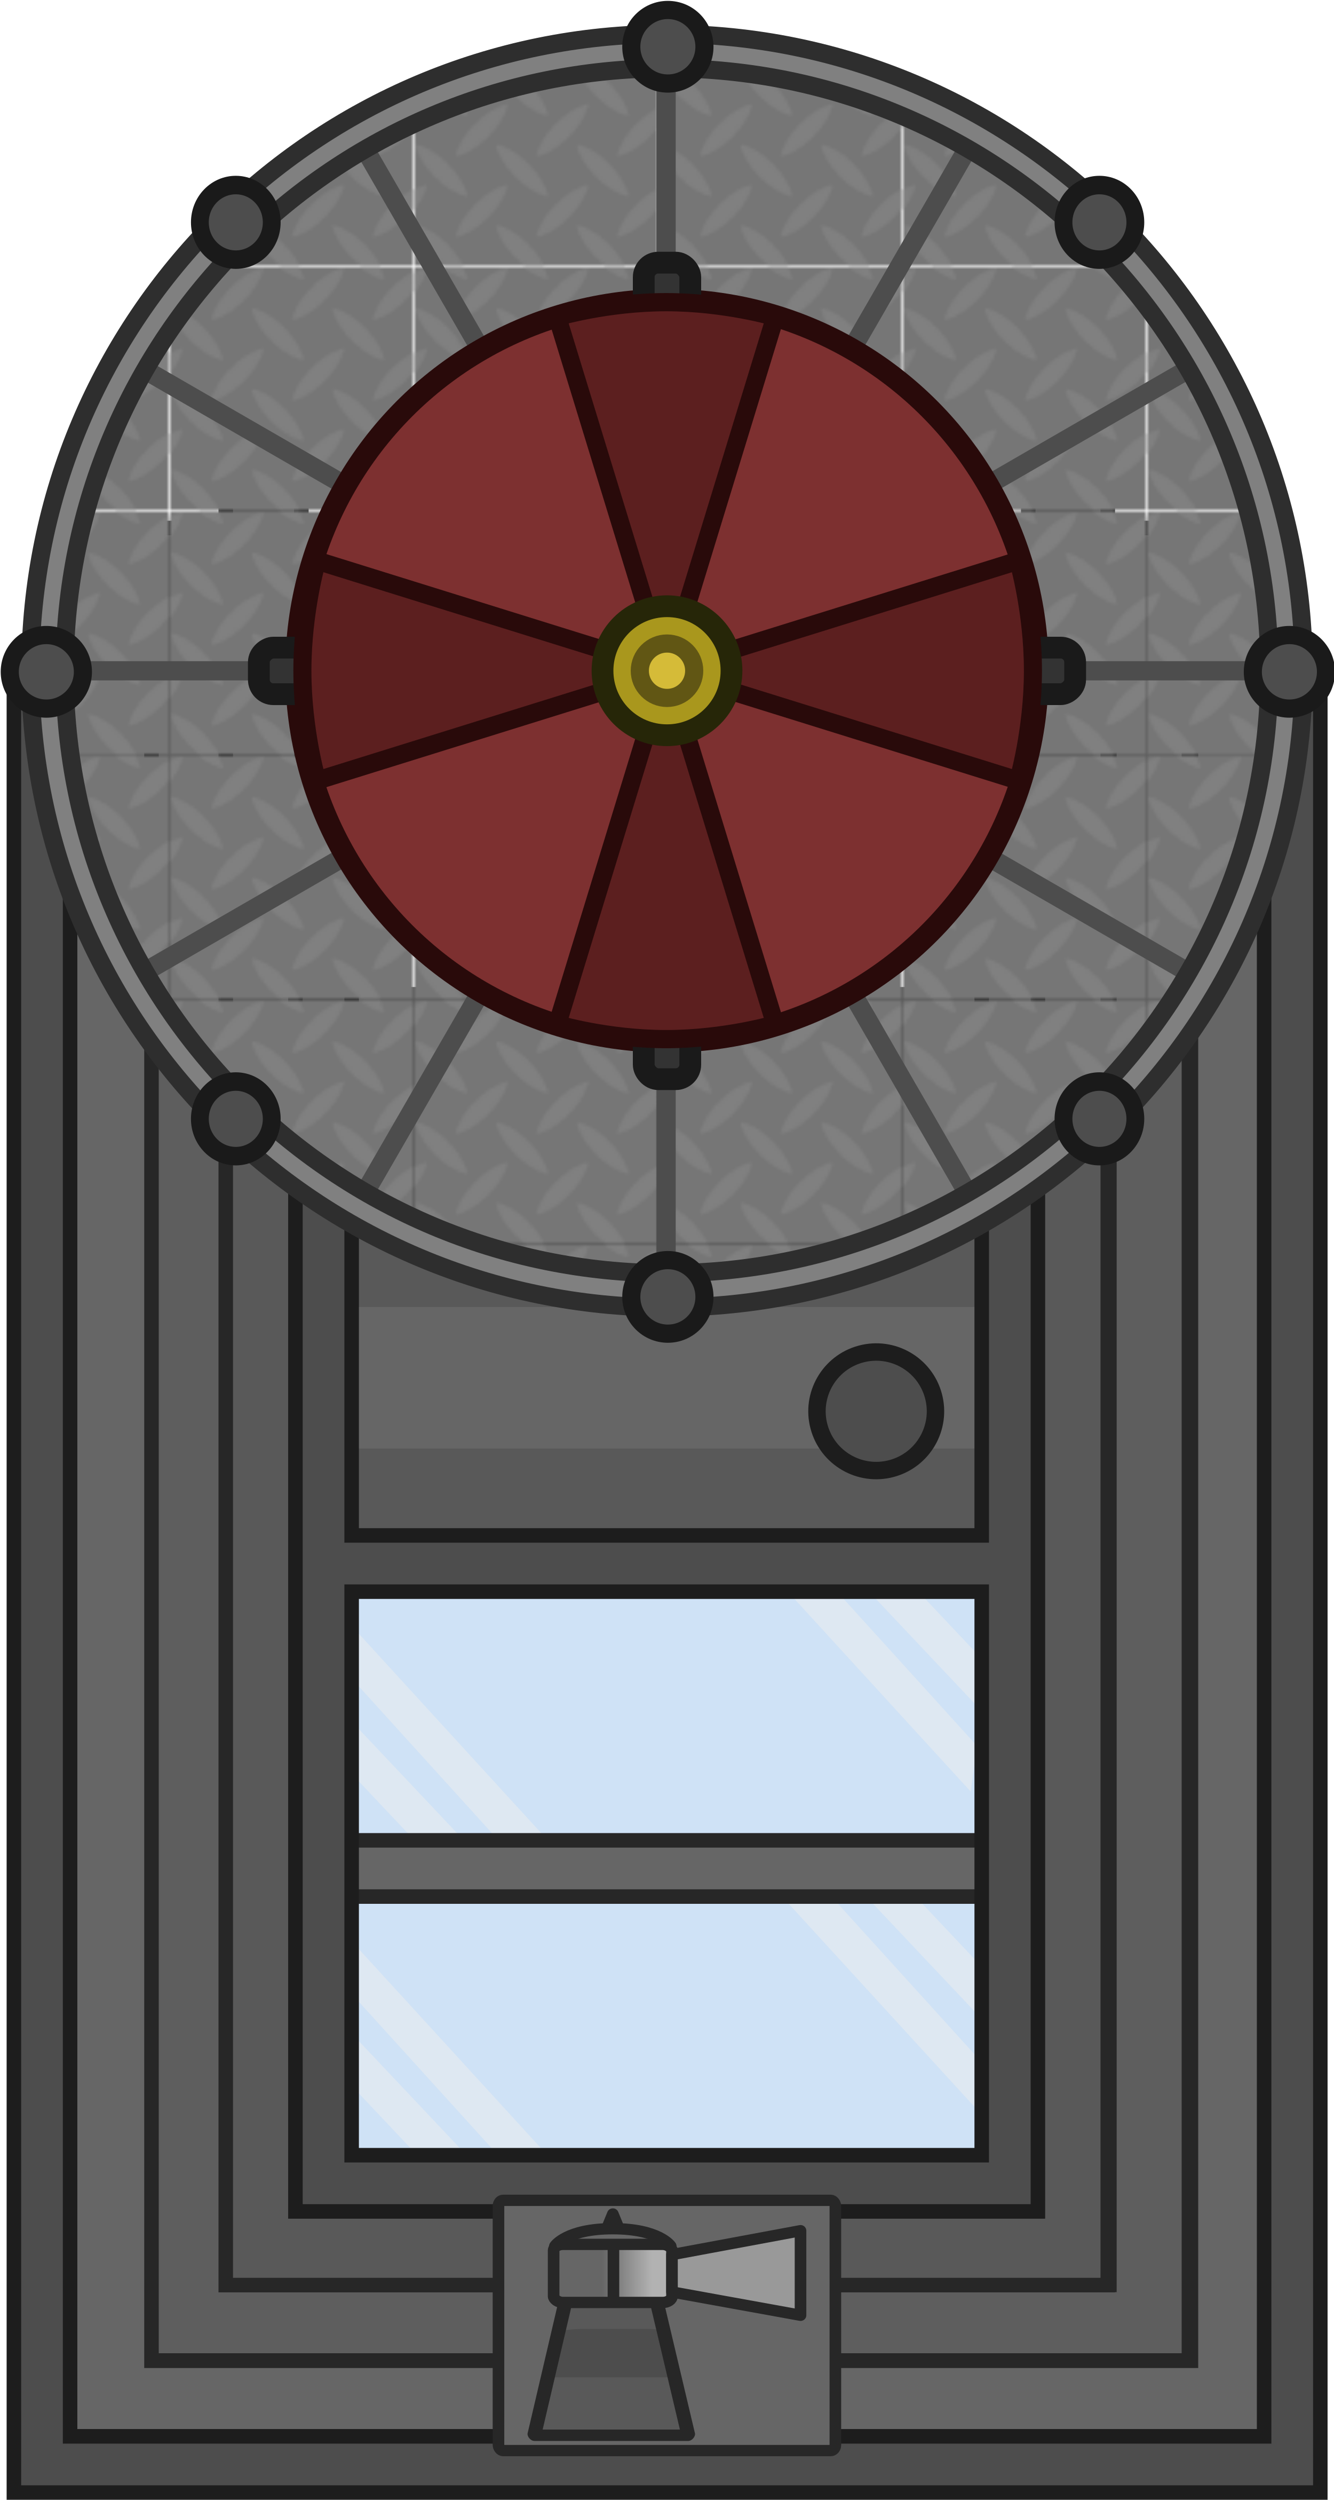 <svg xmlns="http://www.w3.org/2000/svg" xmlns:xlink="http://www.w3.org/1999/xlink" xml:space="preserve" width="459.36" height="860.578" viewBox="0 0 121.539 227.695"><defs><linearGradient xlink:href="#b" id="d" x1="395.333" x2="409.465" y1="500.151" y2="500.151" gradientTransform="matrix(.322 0 0 .221 -47.328 13.107)" gradientUnits="userSpaceOnUse"/><linearGradient id="b"><stop offset="0" style="stop-color:#666;stop-opacity:1"/><stop offset="1" style="stop-color:#b2b2b2;stop-opacity:1"/></linearGradient><pattern xlink:href="#a" id="c" x="0" y="0" patternTransform="translate(196.517 1899.133)scale(.265)" preserveAspectRatio="xMidYMid"/><pattern id="a" width="83.299" height="83.299" patternTransform="translate(196.517 1899.133)" patternUnits="userSpaceOnUse" preserveAspectRatio="xMidYMid"><path d="M0 0h83.299v83.299H0z" style="fill:#767676;fill-opacity:1;stroke-width:4.984;stroke-linecap:round"/><path d="M9.879 0c4.69 3.634 8.13 4.044 8.13 4.044S17.776 2.447 16.552 0zm27.736 0c4.69 3.634 8.13 4.044 8.13 4.044S45.512 2.447 44.288 0zm27.724 0c4.69 3.634 8.13 4.044 8.13 4.044S73.235 2.447 72.012 0zM4.145.019S2.529.19 0 1.472v6.77C3.655 3.531 4.145.02 4.145.02m27.736 0s-2.806.289-6.823 3.048v-.004c-1.34.918-2.81 2.114-4.363 3.667-6.187 6.193-6.71 11.18-6.71 11.18s4.927-.51 11.068-6.598C31.239 5.122 31.88.02 31.88.02Zm27.724 0s-2.81.29-6.835 3.056v.004c-1.333.915-2.796 2.105-4.34 3.65-6.187 6.193-6.71 11.179-6.71 11.179s4.93-.51 11.073-6.602v-.011C58.965 5.112 59.605.019 59.605.019Zm23.694 1.4a23 23 0 0 0-2.782 1.648v-.004c-1.339.918-2.81 2.114-4.363 3.667-6.187 6.193-6.708 11.18-6.708 11.18s4.926-.51 11.066-6.597A32 32 0 0 0 83.3 8.107zM.116 13.884s.282 2.7 2.9 6.602h-.003c.937 1.396 2.176 2.948 3.811 4.582 6.193 6.194 11.185 6.717 11.185 6.717s-.635-5.102-6.822-11.293h.013C5.051 14.394.115 13.885.115 13.885Zm27.734 0s.284 2.7 2.901 6.602h-.002c.937 1.396 2.176 2.948 3.81 4.582 6.194 6.194 11.186 6.717 11.186 6.717s-.635-5.102-6.822-11.293h.013c-6.15-6.099-11.086-6.608-11.086-6.608Zm27.725 0s.283 2.7 2.9 6.602h-.002c.937 1.396 2.176 2.948 3.81 4.582 6.194 6.194 11.185 6.717 11.185 6.717s-.634-5.102-6.821-11.293h.013c-6.15-6.099-11.085-6.608-11.085-6.608ZM4.145 27.762s-1.616.17-4.145 1.452v6.771c3.655-4.711 4.145-8.223 4.145-8.223m27.736 0s-2.805.289-6.823 3.048v-.004c-1.34.918-2.81 2.112-4.363 3.666-6.187 6.193-6.71 11.18-6.71 11.18s4.93-.51 11.073-6.603c6.181-6.188 6.823-11.286 6.823-11.286zm27.724 0s-2.81.29-6.835 3.056v.004c-1.333.915-2.796 2.104-4.34 3.648-6.187 6.193-6.71 11.18-6.71 11.18s4.93-.51 11.073-6.602v-.012c6.172-6.182 6.812-11.275 6.812-11.275zm23.694 1.4c-.834.416-1.767.951-2.782 1.648v-.004c-1.339.918-2.81 2.112-4.363 3.666-6.187 6.193-6.708 11.18-6.708 11.18s4.929-.51 11.071-6.603A32 32 0 0 0 83.3 35.85zM.116 41.625s.282 2.703 2.904 6.608h.001c.936 1.393 2.172 2.943 3.803 4.574C13.017 59 18.01 59.523 18.01 59.523s-.634-5.1-6.818-11.289h.01C5.05 42.134.115 41.626.115 41.626m27.734 0s.283 2.703 2.905 6.608h.002c.936 1.393 2.172 2.943 3.803 4.574 6.193 6.193 11.185 6.715 11.185 6.715s-.635-5.1-6.818-11.289h.009c-6.15-6.1-11.086-6.608-11.086-6.608m27.725 0s.282 2.703 2.904 6.608h.002c.936 1.393 2.172 2.943 3.803 4.574 6.193 6.193 11.184 6.715 11.184 6.715s-.634-5.1-6.817-11.289h.009c-6.15-6.1-11.085-6.608-11.085-6.608M4.145 55.499S2.529 55.669 0 56.95v6.771C3.655 59.011 4.145 55.5 4.145 55.5m27.736 0s-2.806.289-6.823 3.048v-.004c-1.34.918-2.81 2.112-4.363 3.666-6.187 6.193-6.71 11.179-6.71 11.179s4.93-.51 11.073-6.602C31.239 60.598 31.88 55.5 31.88 55.5Zm27.724 0s-2.81.29-6.835 3.056v.004c-1.333.915-2.796 2.104-4.34 3.648-6.187 6.193-6.71 11.18-6.71 11.18s4.93-.51 11.073-6.602v-.012c6.172-6.182 6.812-11.275 6.812-11.275zm23.694 1.4a23 23 0 0 0-2.782 1.648v-.004c-1.339.918-2.81 2.112-4.363 3.666-6.187 6.193-6.708 11.179-6.708 11.179s4.929-.51 11.071-6.602a32 32 0 0 0 2.782-3.199zM.116 69.362s.282 2.7 2.9 6.602h-.003c.937 1.395 2.176 2.949 3.811 4.584a31 31 0 0 0 3.16 2.75h6.609c-.982-1.983-2.608-4.528-5.406-7.328h.013C5.051 69.871.115 69.363.115 69.363Zm27.734 0s.284 2.7 2.901 6.602h-.002c.937 1.395 2.176 2.949 3.81 4.584a31 31 0 0 0 3.16 2.75h6.61c-.982-1.983-2.608-4.528-5.406-7.328h.013c-6.15-6.1-11.086-6.608-11.086-6.608Zm27.725 0s.283 2.7 2.9 6.602h-.002c.937 1.395 2.176 2.949 3.81 4.584a31 31 0 0 0 3.16 2.75h6.61c-.982-1.983-2.608-4.528-5.406-7.328h.013c-6.15-6.1-11.085-6.608-11.085-6.608ZM4.145 83.24s-.186.034-.34.06h.327zm27.736 0-.34.06h.327zm27.724 0-.34.06h.327z" style="opacity:1;fill:gray;fill-opacity:1;stroke-width:.84"/></pattern></defs><g transform="translate(-25.135 84.138)"><path d="M52.7 58.16h66.345v56.119H52.699Z" style="fill:#7bafe6;fill-opacity:.365;fill-rule:evenodd;stroke:#171717;stroke-width:1.401;stroke-linecap:round;stroke-linejoin:round;stroke-miterlimit:29;stroke-dasharray:none;stroke-opacity:1"/><path fill="#efefef" fill-opacity=".633" fill-rule="evenodd" d="m69.297 118.688-13.576-14.38.569-4.162 18.172 19.249z" style="fill:#efefef;fill-opacity:.5;stroke-width:.525"/><path d="M38.86-36.048V130.87h.002v.002h94.554v-.002h.04V-36.048h-7.244v160.033H45.747V-36.048Z" style="opacity:1;fill:#5e5e5e;fill-opacity:1;fill-rule:evenodd;stroke:#272727;stroke-width:1.323;stroke-dasharray:none;stroke-opacity:1;stop-color:#000"/><path d="M45.703-42.918V124h.002v.002h80.317V124h.04V-42.918h-7.244v160.034H52.59V-42.918Z" style="opacity:1;fill:#595959;fill-opacity:1;fill-rule:evenodd;stroke:#272727;stroke-width:1.323;stroke-dasharray:none;stroke-opacity:1;stop-color:#000"/><path fill="#efefef" fill-opacity=".633" fill-rule="evenodd" d="m101.495 53.093 13.576 14.38-.57 4.162L96.33 52.386zM97.855 56.935l16.292 17.956-.57 4.162-20.887-22.825zM103.846 83.63l13.576 14.38-.569 4.162-18.172-19.249ZM98.208 85.66l16.292 17.957-.569 4.162-20.888-22.825zM72.937 86.12 56.645 68.165l.569-4.162 20.888 22.825ZM67.299 88.152l-13.576-14.38.569-4.163 18.172 19.249zM72.937 114.846 56.645 96.89l.569-4.162 20.888 22.825Z" style="fill:#efefef;fill-opacity:.5;stroke-width:.525"/><path d="M53.749 5.766h63.233v52.635H53.749z" style="opacity:1;fill:#595959;fill-rule:evenodd;stroke:none;stroke-width:1.58;stroke-linejoin:round;stroke-dasharray:none;stop-color:#000;fill-opacity:1"/><path d="M53.749 34.91h63.233v12.894H53.749z" style="opacity:1;fill:#666;fill-opacity:1;fill-rule:evenodd;stroke:none;stroke-width:.782;stroke-linejoin:round;stroke-dasharray:none;stop-color:#000"/><path d="M30.802-29.138V137.78h.002v.002h108.792l1.249-.002h.04V-29.138h-7.244v160.033H38.937V-29.138Z" style="opacity:1;fill:#666;fill-opacity:1;fill-rule:evenodd;stroke:#272727;stroke-width:1.323;stroke-dasharray:none;stroke-opacity:1;stop-color:#000"/><path d="M83.491-117.125h5.121v62.065h-5.121z" style="opacity:1;fill:#666;fill-opacity:1;fill-rule:evenodd;stroke:#272727;stroke-width:1.323;stroke-dasharray:none;stroke-opacity:1;stop-color:#000" transform="rotate(90)"/><path d="M26.4-23.455V142.9h.002v.002h118.985v-.002h.04V-23.455h-5.12v161.237H31.52V-23.455Z" style="opacity:1;fill:#4d4d4d;fill-opacity:1;fill-rule:evenodd;stroke:#1d1d1d;stroke-width:1.323;stroke-dasharray:none;stroke-opacity:1;stop-color:#000"/><path d="M52.051 4.326v112.946h.006v.02h67.63v-.02h.011V4.326h-5.12v51.393H57.172V4.326Zm5.121 56.513h57.406v51.332H57.172Z" style="opacity:1;fill:#4d4d4d;fill-opacity:1;fill-rule:evenodd;stroke:#1d1d1d;stroke-width:1.323;stroke-linejoin:miter;stroke-dasharray:none;stroke-opacity:1;stop-color:#000"/><rect width="115.324" height="1.752" x="-80.7" y="-86.699" rx=".549" ry=".1" style="fill:#4d4d4d;fill-opacity:1;fill-rule:evenodd;stroke:none;stroke-width:.76;stroke-linejoin:miter;stroke-dasharray:none;stroke-opacity:1;stop-color:#000" transform="rotate(90)"/><rect width="115.324" height="1.752" x="28.161" y="-23.914" rx=".549" ry=".1" style="fill:#4d4d4d;fill-opacity:1;fill-rule:evenodd;stroke:none;stroke-width:.76;stroke-linejoin:miter;stroke-dasharray:none;stroke-opacity:1;stop-color:#000"/><circle cx="85.905" cy="-23.044" r="58.002" style="fill:url(#c);fill-opacity:1;stroke:#161616;stroke-width:1.414;stroke-linecap:round;stroke-linejoin:round;stroke-miterlimit:29;stroke-dasharray:none;stroke-opacity:1"/><rect width="115.324" height="1.752" x="-34.624" y="84.947" rx=".549" ry=".1" style="fill:#4d4d4d;fill-opacity:1;fill-rule:evenodd;stroke:none;stroke-width:.76;stroke-linejoin:miter;stroke-dasharray:none;stroke-opacity:1;stop-color:#000" transform="rotate(-90)"/><rect width="115.324" height="1.752" x="28.161" y="-23.914" rx=".549" ry=".1" style="fill:#4d4d4d;fill-opacity:1;fill-rule:evenodd;stroke:none;stroke-width:.76;stroke-linejoin:miter;stroke-dasharray:none;stroke-opacity:1;stop-color:#000"/><rect width="115.324" height="1.752" x="28.182" y="22.084" rx=".549" ry=".1" style="fill:#4d4d4d;fill-opacity:1;fill-rule:evenodd;stroke:none;stroke-width:.76;stroke-linejoin:miter;stroke-dasharray:none;stroke-opacity:1;stop-color:#000" transform="rotate(-30)"/><rect width="115.324" height="1.752" x="5.201" y="61.93" rx=".549" ry=".1" style="fill:#4d4d4d;fill-opacity:1;fill-rule:evenodd;stroke:none;stroke-width:.76;stroke-linejoin:miter;stroke-dasharray:none;stroke-opacity:1;stop-color:#000" transform="rotate(-60)"/><rect width="115.324" height="1.752" x="-34.702" y="-86.72" rx=".549" ry=".1" style="fill:#4d4d4d;fill-opacity:1;fill-rule:evenodd;stroke:none;stroke-width:.76;stroke-linejoin:miter;stroke-dasharray:none;stroke-opacity:1;stop-color:#000" transform="rotate(60)"/><rect width="115.324" height="1.752" x="5.144" y="-63.739" rx=".549" ry=".1" style="fill:#4d4d4d;fill-opacity:1;fill-rule:evenodd;stroke:none;stroke-width:.76;stroke-linejoin:miter;stroke-dasharray:none;stroke-opacity:1;stop-color:#000" transform="rotate(30)"/><circle cx="89.896" cy="-70.065" r="5.398" fill="#cbcbcd" stroke-width=".071" style="fill:#4d4d4d;fill-opacity:1;stroke:#1d1d1d;stroke-width:1.587;stroke-dasharray:none;stroke-opacity:1" transform="scale(1 -1)rotate(15)"/><g transform="matrix(1 0 0 .975 -.007 2.157)"><rect width="30.692" height="23.379" x="70.559" y="117.051" rx=".425" ry=".523" style="fill:#666;fill-opacity:1;fill-rule:evenodd;stroke:#272727;stroke-width:1.058;stroke-linecap:round;stroke-linejoin:round;stroke-miterlimit:29;stroke-dasharray:none;stroke-opacity:1"/><path d="m73.842 139.336 2.82-12.795h8.312l2.855 12.795z" style="baseline-shift:baseline;display:inline;overflow:visible;vector-effect:none;fill:#595959;fill-rule:evenodd;stroke-width:1.058;stroke-linecap:round;stroke-linejoin:round;stroke-miterlimit:29;stroke-dasharray:none;stop-color:#000"/><path d="M75.698 121.325h10.551s-1.03-1.622-5.276-1.622-5.275 1.622-5.275 1.622M80.45 119.643l.527-1.314.52 1.297z" style="fill:#666;fill-opacity:1;fill-rule:evenodd;stroke:#272727;stroke-width:1.058;stroke-linecap:round;stroke-linejoin:round;stroke-miterlimit:29;stroke-dasharray:none;stroke-opacity:1"/><rect width="10.784" height="5.427" x="75.582" y="121.166" rx=".851" ry=".586" style="fill:url(#d);fill-opacity:1;fill-rule:evenodd;stroke:#272727;stroke-width:1.058;stroke-linecap:round;stroke-linejoin:round;stroke-miterlimit:29;stroke-dasharray:none;stroke-opacity:1"/><path d="M81.031 121.298v5.002" style="fill:#666;fill-opacity:1;fill-rule:evenodd;stroke:#272727;stroke-width:1.058;stroke-linecap:round;stroke-linejoin:round;stroke-miterlimit:29;stroke-dasharray:none;stroke-opacity:1"/><path d="m86.365 122.123 11.711-2.234v7.9l-11.71-2.176z" style="fill:#999;fill-opacity:1;fill-rule:evenodd;stroke:#272727;stroke-width:1.058;stroke-linecap:round;stroke-linejoin:round;stroke-miterlimit:29;stroke-dasharray:none;stroke-opacity:1"/><path d="M78.381 129.062c-.885 0-1.652.084-2.316.23l-.932 4.292h11.389l-.97-4.41a11 11 0 0 0-1.62-.112z" style="fill:#4d4d4d;fill-opacity:1;fill-rule:evenodd;stroke:none;stroke-width:1.923;stroke-linecap:round;stroke-linejoin:round;stroke-miterlimit:29;stroke-dasharray:none;stroke-opacity:1"/><path d="M76.662 126.102c-.316 0-.585.151-.631.356l-2.82 12.364c-.057.252.242.71.631.71H87.83c.39 0 .689-.458.63-.71l-2.854-12.365c-.048-.204-.316-.355-.631-.355zm.55.835h7.213l2.662 11.529H74.583Z" style="baseline-shift:baseline;display:inline;overflow:visible;vector-effect:none;fill:#272727;fill-rule:evenodd;stroke-width:1.058;stroke-linecap:round;stroke-linejoin:round;stroke-miterlimit:29;stroke-dasharray:none;stop-color:#000"/></g><circle cx="85.905" cy="-23.044" r="33.787" style="fill:#7d3030;fill-opacity:1;stroke:#290a0a;stroke-width:1.984;stroke-linecap:round;stroke-linejoin:round;stroke-miterlimit:29;stroke-dasharray:none;stroke-opacity:1"/><rect width="4.24" height="6.861" x="83.785" y="-60.214" rx="1.323" ry="1.323" style="fill:#333;fill-opacity:1;fill-rule:evenodd;stroke:#1a1a1a;stroke-width:1.984;stroke-linecap:round;stroke-linejoin:round;stroke-miterlimit:29;stroke-dasharray:none;stroke-opacity:1"/><rect width="4.24" height="6.861" x="-25.148" y="-123.091" rx="1.323" ry="1.323" style="fill:#333;fill-opacity:1;fill-rule:evenodd;stroke:#1a1a1a;stroke-width:1.984;stroke-linecap:round;stroke-linejoin:round;stroke-miterlimit:29;stroke-dasharray:none;stroke-opacity:1" transform="rotate(90)"/><rect width="4.24" height="6.861" x="-88.025" y="-14.159" rx="1.323" ry="1.323" style="fill:#333;fill-opacity:1;fill-rule:evenodd;stroke:#1a1a1a;stroke-width:1.984;stroke-linecap:round;stroke-linejoin:round;stroke-miterlimit:29;stroke-dasharray:none;stroke-opacity:1" transform="scale(-1)"/><rect width="4.24" height="6.861" x="20.907" y="48.718" rx="1.323" ry="1.323" style="fill:#333;fill-opacity:1;fill-rule:evenodd;stroke:#1a1a1a;stroke-width:1.984;stroke-linecap:round;stroke-linejoin:round;stroke-miterlimit:29;stroke-dasharray:none;stroke-opacity:1" transform="rotate(-90)"/><g style="fill:#939399;fill-opacity:1"><g style="fill:#939399;fill-opacity:1"><path d="M165.374 118.192s4.292-1.268 9.41-1.268c5.117 0 9.408 1.268 9.408 1.268l-9.409 30.458z" style="fill:#5c1f1f;fill-opacity:1;stroke:#290a0a;stroke-width:1.56;stroke-linecap:round;stroke-linejoin:round;stroke-miterlimit:29;stroke-dasharray:none;stroke-opacity:1" transform="matrix(1.055 0 0 1.064 -98.562 -181.022)"/><path d="M165.374 178.744s4.292 1.269 9.41 1.269c5.117 0 9.408-1.269 9.408-1.269l-9.409-30.457z" style="fill:#5c1f1f;fill-opacity:1;stroke:#290a0a;stroke-width:1.56;stroke-linecap:round;stroke-linejoin:round;stroke-miterlimit:29;stroke-dasharray:none;stroke-opacity:1" transform="matrix(1.055 0 0 1.064 -98.562 -181.022)"/></g><g style="fill:#939399;fill-opacity:1"><path d="M165.374 118.192s4.292-1.268 9.41-1.268c5.117 0 9.408 1.268 9.408 1.268l-9.409 30.458z" style="fill:#5c1f1f;fill-opacity:1;stroke:#290a0a;stroke-width:1.56;stroke-linecap:round;stroke-linejoin:round;stroke-miterlimit:29;stroke-dasharray:none;stroke-opacity:1" transform="matrix(0 1.064 -1.055 0 242.599 -209.022)"/><path d="M165.374 178.744s4.292 1.269 9.41 1.269c5.117 0 9.408-1.269 9.408-1.269l-9.409-30.457z" style="fill:#5c1f1f;fill-opacity:1;stroke:#290a0a;stroke-width:1.56;stroke-linecap:round;stroke-linejoin:round;stroke-miterlimit:29;stroke-dasharray:none;stroke-opacity:1" transform="matrix(0 1.064 -1.055 0 242.599 -209.022)"/></g></g><circle cx="85.905" cy="-23.044" r="5.876" style="fill:#a9971d;fill-opacity:1;stroke:#262608;stroke-width:1.984;stroke-linecap:round;stroke-linejoin:round;stroke-miterlimit:29;stroke-dasharray:none;stroke-opacity:1"/><circle cx="85.905" cy="-23.044" r="2.478" style="fill:#d5bb38;fill-opacity:1;stroke:#615614;stroke-width:1.654;stroke-linecap:round;stroke-linejoin:round;stroke-miterlimit:29;stroke-dasharray:none;stroke-opacity:1"/><path d="M85.905-81.046c-32.034 0-58.002 25.968-58.002 58.002S53.87 34.958 85.905 34.958s58.002-25.968 58.002-58.002-25.969-58.003-58.002-58.002m0 3.125c30.307 0 54.876 24.57 54.876 54.877s-24.569 54.876-54.876 54.876c-30.308 0-54.877-24.569-54.877-54.876 0-30.308 24.57-54.877 54.877-54.877" style="fill:gray;fill-opacity:1;stroke:#2e2e2e;stroke-width:1.654;stroke-linecap:round;stroke-linejoin:round;stroke-miterlimit:29;stroke-dasharray:none;stroke-opacity:1"/><g transform="matrix(1.104 0 0 1.11 -230.692 -305.415)"><circle cx="286.844" cy="203.185" r="3.018" style="fill:#4d4d4d;fill-opacity:1;stroke:#1a1a1a;stroke-width:1.494;stroke-linecap:round;stroke-linejoin:round;stroke-miterlimit:29;stroke-dasharray:none;stroke-opacity:1"/><circle cx="286.844" cy="305.771" r="3.018" style="fill:#4d4d4d;fill-opacity:1;stroke:#1a1a1a;stroke-width:1.494;stroke-linecap:round;stroke-linejoin:round;stroke-miterlimit:29;stroke-dasharray:none;stroke-opacity:1"/><circle cx="338.137" cy="254.478" r="3.018" style="fill:#4d4d4d;fill-opacity:1;stroke:#1a1a1a;stroke-width:1.494;stroke-linecap:round;stroke-linejoin:round;stroke-miterlimit:29;stroke-dasharray:none;stroke-opacity:1"/><circle cx="235.551" cy="254.478" r="3.018" style="fill:#4d4d4d;fill-opacity:1;stroke:#1a1a1a;stroke-width:1.494;stroke-linecap:round;stroke-linejoin:round;stroke-miterlimit:29;stroke-dasharray:none;stroke-opacity:1"/></g><g transform="matrix(.767 -.796 .767 .796 -329.234 2.708)"><circle cx="286.844" cy="203.185" r="3.018" style="fill:#4d4d4d;fill-opacity:1;stroke:#1a1a1a;stroke-width:1.497;stroke-linecap:round;stroke-linejoin:round;stroke-miterlimit:29;stroke-dasharray:none;stroke-opacity:1"/><circle cx="286.844" cy="305.771" r="3.018" style="fill:#4d4d4d;fill-opacity:1;stroke:#1a1a1a;stroke-width:1.497;stroke-linecap:round;stroke-linejoin:round;stroke-miterlimit:29;stroke-dasharray:none;stroke-opacity:1"/><circle cx="338.137" cy="254.478" r="3.018" style="fill:#4d4d4d;fill-opacity:1;stroke:#1a1a1a;stroke-width:1.497;stroke-linecap:round;stroke-linejoin:round;stroke-miterlimit:29;stroke-dasharray:none;stroke-opacity:1"/><circle cx="235.551" cy="254.478" r="3.018" style="fill:#4d4d4d;fill-opacity:1;stroke:#1a1a1a;stroke-width:1.497;stroke-linecap:round;stroke-linejoin:round;stroke-miterlimit:29;stroke-dasharray:none;stroke-opacity:1"/></g></g></svg>